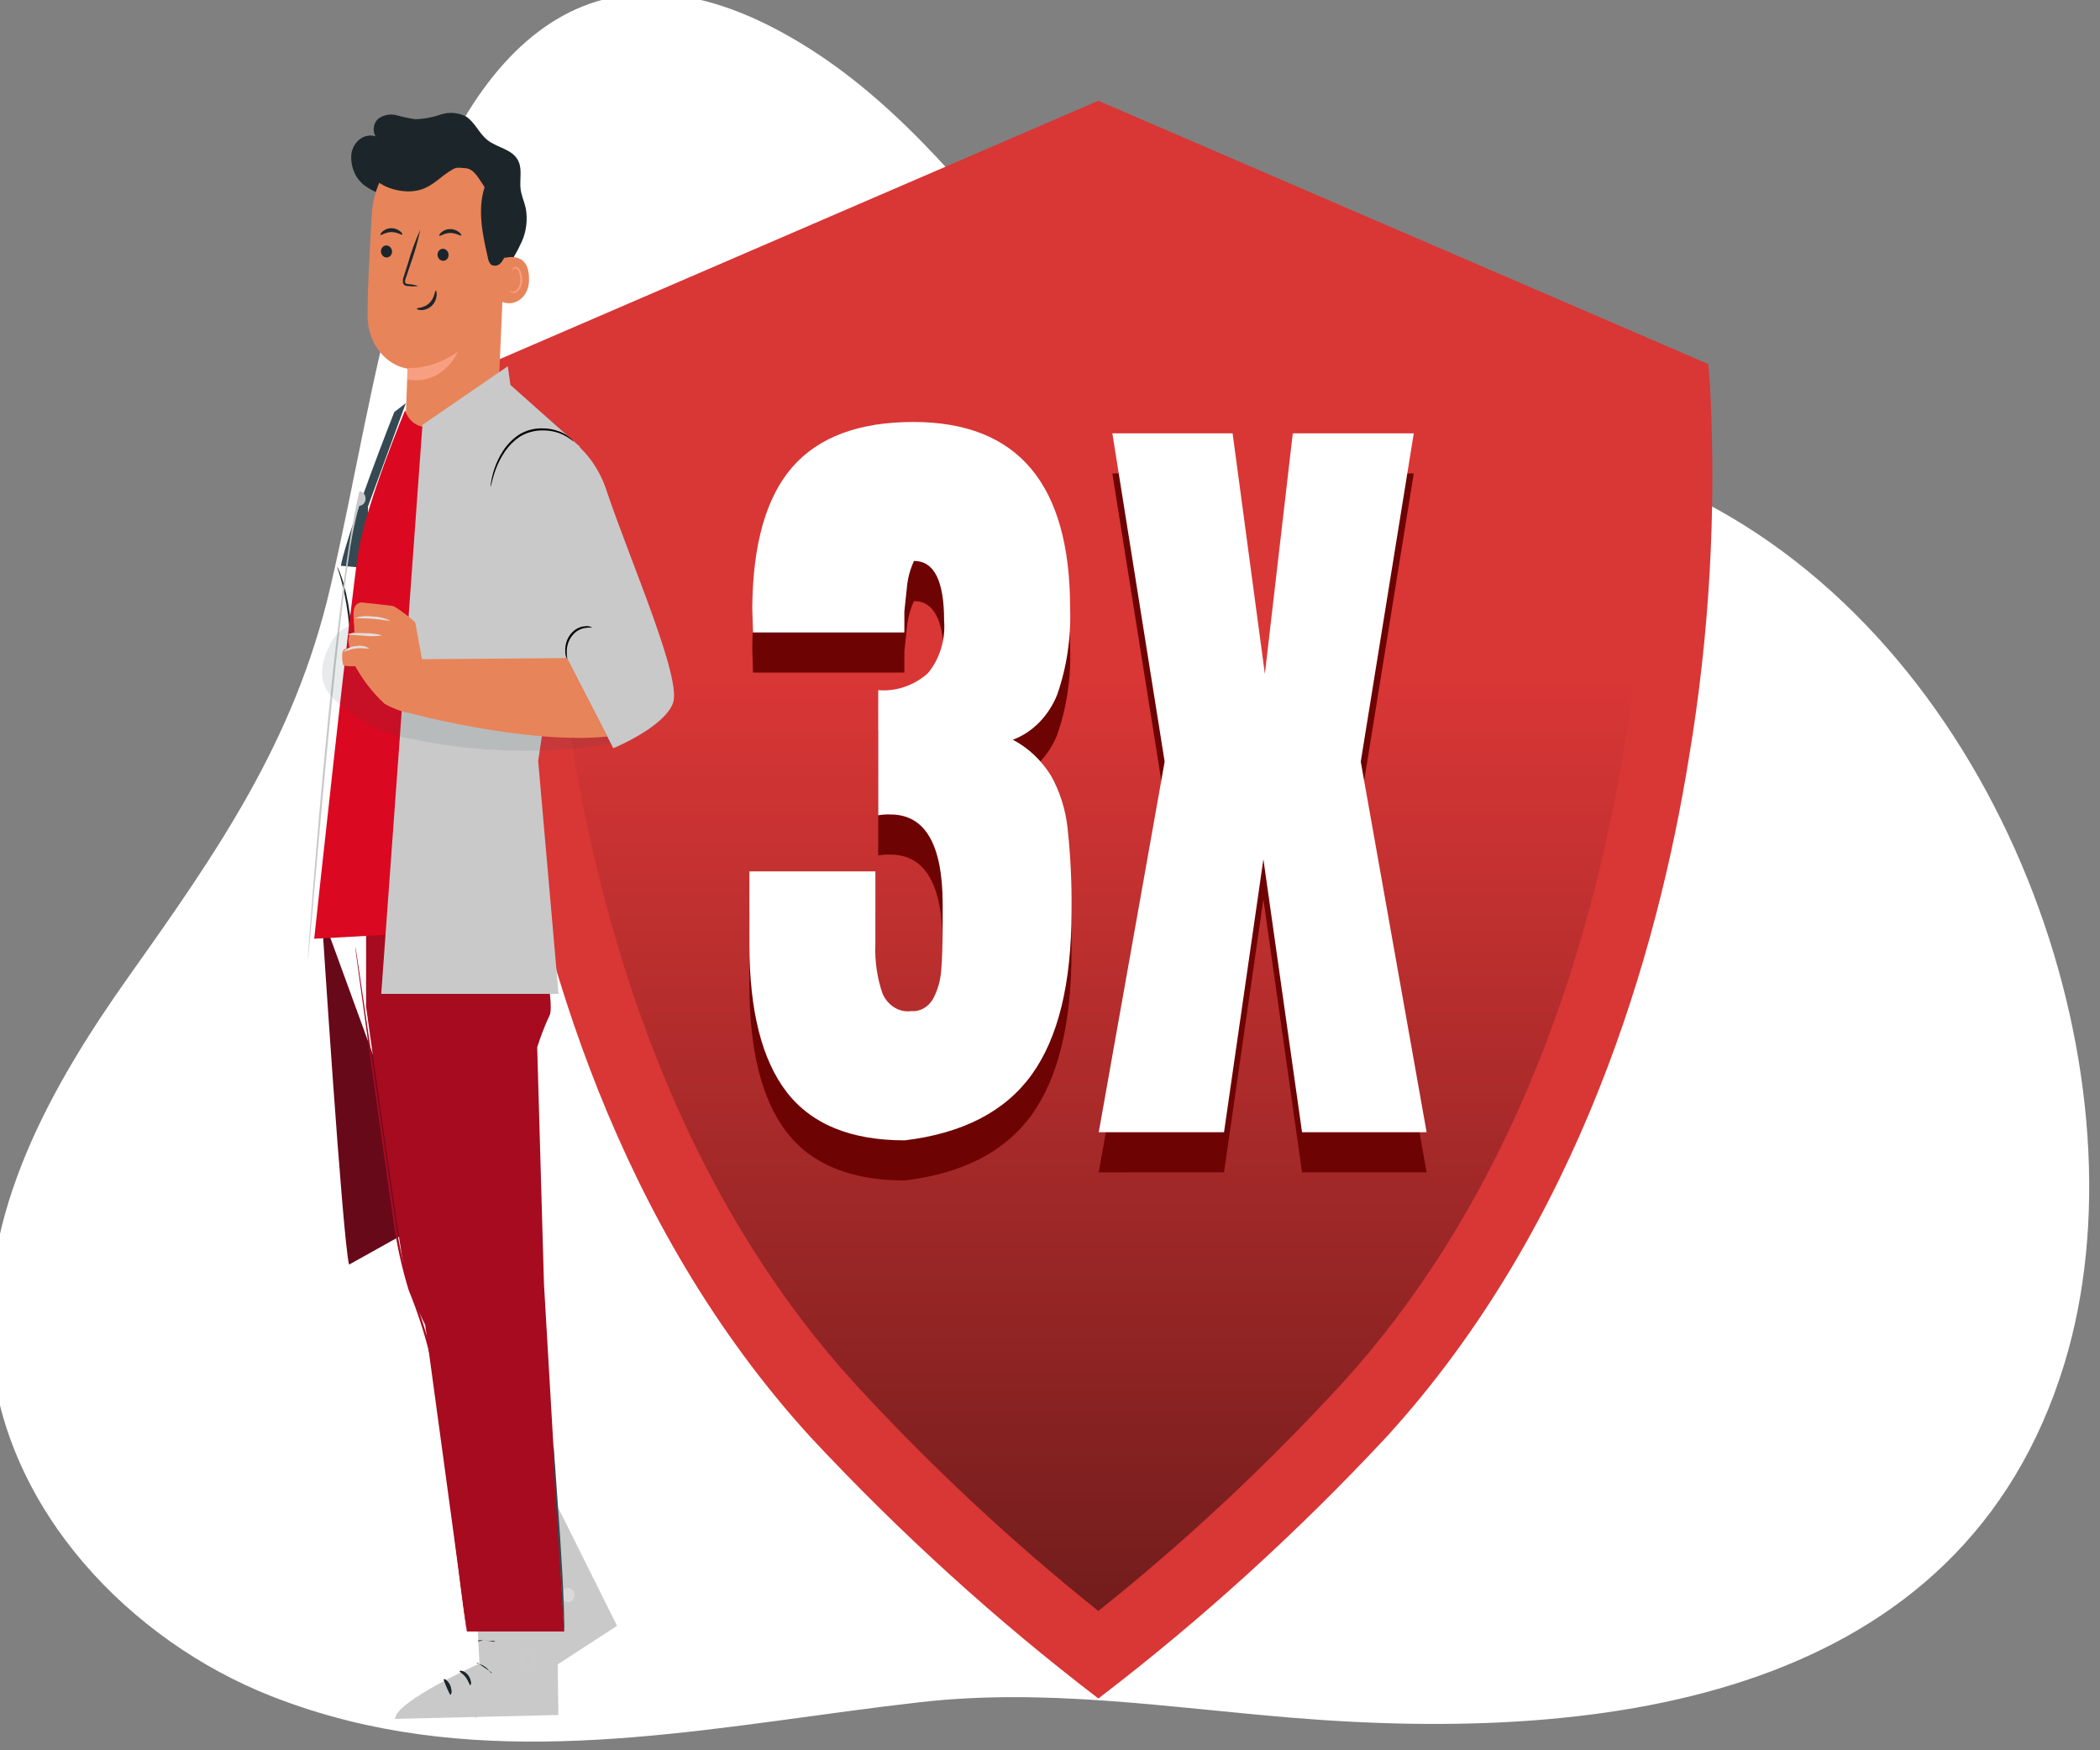 <?xml version="1.0" standalone="no"?>
<!DOCTYPE svg PUBLIC "-//W3C//DTD SVG 1.0//EN" "http://www.w3.org/TR/2001/REC-SVG-20010904/DTD/svg10.dtd">
<svg xmlns="http://www.w3.org/2000/svg" xmlns:xlink="http://www.w3.org/1999/xlink" id="body_1" width="78" height="65">

<rect width="100%" height="100%" fill="#808080" stroke="none"/>

<defs>
    <linearGradient transform="matrix(1 0 0 1 0 0)"  id="1" x1="0.5" y1="0.359" x2="0.5" y2="1">
        <stop stop-color="#D93636" offset="0%"/>
        <stop stop-color="#6D1B1B" offset="100%"/>
    </linearGradient>
    <linearGradient transform="matrix(1 0 0 1 0 0)"  id="220" x1="-460.691" y1="0" x2="-361.994" y2="0">
        <stop stop-color="#790808" offset="0%"/>
        <stop stop-color="#D93636" offset="100%"/>
    </linearGradient>
</defs>

<g transform="matrix(0.609 0 0 0.607 0 0)">
	<g transform="matrix(0.764 0 0 0.87 1607.573 -743.737)">
	</g>
    <path transform="matrix(0.764 0 0 0.87 1607.573 -743.737)"  d="M-2076.389 975.87C -2061.269 979.191 -2045.813 976.08 -2030.665 974.57C -2020.692 973.578 -2011.078 974.929 -2001.082 975.662C -1975.67 977.526 -1947.482 974.247 -1939.351 950.762C -1932.577 931.192 -1943.525 902.155 -1967.12 890.662C -1975.281 886.687 -1983.589 885.903 -1991.697 886.719C -1996.565 887.209 -2001.997 889.076 -2007.239 887.11C -2012.771 885.035 -2016.863 879.277 -2020.602 875.128C -2026.166 868.951 -2032.043 862.477 -2039.508 858.301C -2056.631 848.724 -2066.814 858.061 -2071.958 873.412C -2074.458 880.875 -2075.787 888.653 -2077.802 896.243C -2080.659 907.009 -2086.856 914.828 -2093.837 923.491C -2100.051 931.208 -2105.868 940.231 -2104.866 950.021C -2103.731 961.131 -2093.721 970.243 -2082.56 974.127C -2080.54 974.829 -2078.479 975.41 -2076.389 975.866" stroke="none" fill="#FFFFFF" fill-rule="nonzero" />
	<g transform="matrix(0.764 0 0 0.87 379.733 -32.898)">
	</g>
    <path transform="matrix(0.764 0 0 0.87 379.733 -32.898)"  d="M-409.753 153.965C -417.128 148.896 -424.077 143.233 -430.531 137.033C -459.546 109.057 -455.623 65.253 -455.623 65.253L-455.623 65.253L-409.36 47.664L-363.1 65.253C -363.1 65.253 -359.178 109.053 -388.19 137.033C -394.645 143.233 -401.595 148.895 -408.971 153.965" stroke="none" fill="url(#1)" />
	<g transform="matrix(0.764 0 0 0.87 381.254 -31.057)">
	</g>
    <path transform="matrix(0.764 0 0 0.87 381.254 -31.057)"  d="M-411.341 155.14C -419.484 149.658 -427.163 143.516 -434.3 136.777C -449.786 121.848 -456 102.557 -458.479 89C -460.12 80.405 -460.691 71.64 -460.179 62.905L-460.179 62.905L-460.035 61.296L-411.344 42.784L-362.652 61.3L-362.508 62.909C -361.994 71.642 -362.562 80.406 -364.2 89C -366.682 102.555 -372.89 121.847 -388.371 136.775C -395.512 143.515 -403.195 149.657 -411.341 155.14zM-455.121 64.955C -455.442 72.946 -455.421 109.24 -430.721 133.055C -424.671 138.844 -418.193 144.169 -411.343 148.985C -404.492 144.169 -398.013 138.844 -391.962 133.055C -367.262 109.236 -367.243 72.944 -367.562 64.955L-367.562 64.955L-411.34 48.311z" stroke="none" fill="url(#220)" />
	<g transform="matrix(0.764 0 0 0.87 -76.416 -77.024)">
	</g>
    <path transform="matrix(0.764 0 0 0.87 -76.416 -77.024)"  d="M127.746 136.708C 127.719 136.7 127.869 136.247 127.938 135.485C 128.022 134.493 128.006 133.495 127.891 132.506C 127.786 131.515 127.599 130.534 127.331 129.574C 127.123 128.836 126.914 128.408 126.939 128.397C 127.007 128.486 127.063 128.584 127.106 128.688C 127.235 128.964 127.347 129.248 127.441 129.538C 127.743 130.498 127.947 131.486 128.05 132.487C 128.168 133.488 128.168 134.498 128.05 135.499C 128.012 135.804 127.95 136.105 127.863 136.399C 127.838 136.507 127.799 136.611 127.746 136.708z" stroke="none" fill="#1C262A" fill-rule="nonzero" />
	<g transform="matrix(0.764 0 0 0.87 -75.88 -94.673)">
	</g>
    <path transform="matrix(0.764 0 0 0.87 -75.88 -94.673)"  d="M139.646 127.811C 140.162 127.196 140.607 126.525 140.974 125.811C 141.341 125.089 141.453 124.265 141.292 123.471C 141.18 123.016 140.949 122.591 140.881 122.124C 140.788 121.485 141.007 120.794 140.733 120.21C 140.302 119.294 139.019 119.239 138.196 118.644C 137.557 118.183 137.196 117.38 136.506 117.004C 135.868 116.725 135.152 116.68 134.485 116.878C 133.825 117.079 133.14 117.188 132.45 117.202C 131.963 117.137 131.479 117.046 131.002 116.928C 130.52 116.811 130.01 116.882 129.579 117.128C 129.149 117.402 129.022 117.972 129.294 118.403C 128.874 118.292 128.426 118.362 128.06 118.597C 127.694 118.832 127.444 119.209 127.369 119.637C 127.276 120.523 127.687 121.385 128.433 121.872C 129.174 122.341 130.021 122.616 130.896 122.672C 133.364 123.025 135.876 122.447 137.942 121.051" stroke="none" fill="#1C262A" fill-rule="nonzero" />
	<g transform="matrix(0.764 0 0 0.87 -75.237 -93.722)">
	</g>
    <path transform="matrix(0.764 0 0 0.87 -75.237 -93.722)"  d="M138.855 123.608L138.238 135.841C 138.186 136.839 137.726 137.772 136.965 138.42C 136.205 139.068 135.211 139.374 134.217 139.267C 132.275 139.067 130.775 138.767 130.876 136.829C 130.923 135.907 131.01 133.746 131.01 133.653C 129.232 133.384 127.896 131.89 127.826 130.093C 127.79 128.598 127.974 125.513 128.169 122.723C 128.389 119.724 130.883 117.401 133.89 117.394L133.89 117.394L134.19 117.394C 137.426 117.563 139.1 120.391 138.855 123.608z" stroke="none" fill="#E8845A" fill-rule="nonzero" />
	<g transform="matrix(0.764 0 0 0.87 -73.693 -85.4)">
	</g>
    <path transform="matrix(0.764 0 0 0.87 -73.693 -85.4)"  d="M128.983 124.044C 130.416 124.063 131.822 123.657 133.023 122.876C 132.248 124.341 130.615 125.139 128.983 124.848L128.983 124.848L128.983 124.044z" stroke="none" fill="#F89F81" fill-rule="nonzero" />
	<g transform="matrix(0.764 0 0 0.87 -74.72 -89.522)">
	</g>
    <path transform="matrix(0.764 0 0 0.87 -74.72 -89.522)"  d="M128.211 120.56C 128.214 120.8 128.404 120.995 128.644 121.004C 128.757 121.012 128.869 120.974 128.955 120.899C 129.04 120.824 129.092 120.718 129.099 120.604C 129.097 120.364 128.906 120.168 128.666 120.162C 128.553 120.153 128.44 120.19 128.355 120.265C 128.269 120.34 128.217 120.446 128.211 120.56z" stroke="none" fill="#1C262A" fill-rule="nonzero" />
	<g transform="matrix(0.764 0 0 0.87 -74.739 -90.193)">
	</g>
    <path transform="matrix(0.764 0 0 0.87 -74.739 -90.193)"  d="M128.2 120.185C 128.255 120.243 128.589 119.993 129.067 119.99C 129.545 119.987 129.895 120.226 129.947 120.168C 129.972 120.141 129.917 120.036 129.761 119.927C 129.555 119.787 129.31 119.713 129.061 119.716C 128.814 119.715 128.572 119.794 128.373 119.941C 128.223 120.056 128.176 120.16 128.2 120.185z" stroke="none" fill="#1C262A" fill-rule="nonzero" />
	<g transform="matrix(0.764 0 0 0.87 -72.528 -89.392)">
	</g>
    <path transform="matrix(0.764 0 0 0.87 -72.528 -89.392)"  d="M129.858 120.645C 129.859 120.885 130.051 121.081 130.291 121.089C 130.405 121.098 130.517 121.06 130.602 120.985C 130.687 120.909 130.739 120.803 130.744 120.689C 130.744 120.449 130.553 120.253 130.313 120.245C 130.199 120.236 130.087 120.273 130.001 120.349C 129.915 120.424 129.864 120.531 129.858 120.645z" stroke="none" fill="#1C262A" fill-rule="nonzero" />
	<g transform="matrix(0.764 0 0 0.87 -72.461 -90.158)">
	</g>
    <path transform="matrix(0.764 0 0 0.87 -72.461 -90.158)"  d="M129.916 120.208C 129.971 120.266 130.305 120.016 130.783 120.013C 131.261 120.01 131.614 120.249 131.666 120.189C 131.691 120.164 131.633 120.06 131.48 119.95C 131.271 119.808 131.024 119.735 130.772 119.739C 130.525 119.739 130.284 119.818 130.084 119.964C 129.938 120.076 129.888 120.181 129.916 120.208z" stroke="none" fill="#1C262A" fill-rule="nonzero" />
	<g transform="matrix(0.764 0 0 0.87 -73.873 -90.136)">
	</g>
    <path transform="matrix(0.764 0 0 0.87 -73.873 -90.136)"  d="M130.067 123.717C 129.815 123.64 129.554 123.595 129.291 123.583C 129.168 123.572 129.052 123.547 129.03 123.465C 129.019 123.34 129.047 123.215 129.11 123.106C 129.22 122.806 129.338 122.506 129.461 122.179C 129.786 121.393 130.048 120.582 130.245 119.754C 129.854 120.51 129.527 121.297 129.266 122.107L129.266 122.107L128.929 123.04C 128.855 123.187 128.834 123.356 128.871 123.517C 128.907 123.604 128.98 123.669 129.071 123.693C 129.138 123.712 129.207 123.721 129.277 123.72C 129.539 123.753 129.805 123.752 130.067 123.717z" stroke="none" fill="#1C262A" fill-rule="nonzero" />
	<g transform="matrix(0.764 0 0 0.87 -73.33 -87.766)">
	</g>
    <path transform="matrix(0.764 0 0 0.87 -73.33 -87.766)"  d="M130.765 121.316C 130.688 121.316 130.691 121.829 130.252 122.199C 129.813 122.569 129.259 122.514 129.252 122.586C 129.244 122.619 129.375 122.686 129.609 122.686C 129.912 122.688 130.206 122.584 130.44 122.392C 130.665 122.207 130.808 121.941 130.84 121.651C 130.858 121.442 130.8 121.313 130.765 121.316z" stroke="none" fill="#1C262A" fill-rule="nonzero" />
	<g transform="matrix(0.764 0 0 0.87 -70.038 -89.071)">
	</g>
    <path transform="matrix(0.764 0 0 0.87 -70.038 -89.071)"  d="M131.817 120.558C 131.872 120.533 133.948 119.916 133.901 122.034C 133.929 122.574 133.68 123.091 133.241 123.407C 132.802 123.723 132.232 123.795 131.729 123.597C 131.726 123.534 131.817 120.558 131.817 120.558z" stroke="none" fill="#E8845A" fill-rule="nonzero" />
	<g transform="matrix(0.764 0 0 0.87 -69.716 -88.689)">
	</g>
    <path transform="matrix(0.764 0 0 0.87 -69.716 -88.689)"  d="M131.974 122.37C 131.982 122.365 132.01 122.397 132.074 122.428C 132.16 122.468 132.258 122.473 132.348 122.442C 132.632 122.274 132.802 121.965 132.792 121.636C 132.801 121.454 132.769 121.272 132.699 121.104C 132.661 120.968 132.56 120.86 132.427 120.813C 132.339 120.79 132.246 120.831 132.205 120.913C 132.175 120.971 132.189 121.013 132.178 121.013C 132.167 121.013 132.131 120.977 132.151 120.89C 132.165 120.838 132.196 120.793 132.239 120.761C 132.298 120.718 132.373 120.7 132.445 120.712C 132.621 120.752 132.764 120.879 132.823 121.049C 132.91 121.234 132.95 121.437 132.941 121.641C 132.954 122.027 132.732 122.383 132.379 122.541C 132.263 122.573 132.139 122.549 132.042 122.478C 131.976 122.422 131.965 122.376 131.974 122.37z" stroke="none" fill="#F89F81" fill-rule="nonzero" />
	<g transform="matrix(0.764 0 0 0.87 -75.101 -94.002)">
	</g>
    <path transform="matrix(0.764 0 0 0.87 -75.101 -94.002)"  d="M127.925 120.163C 128.133 120.989 129.897 121.63 131.307 121.488C 132.607 121.356 133.2 120.668 134.107 120.141C 134.683 119.809 134.683 119.809 135.507 119.88C 136.171 119.94 136.574 120.686 136.985 121.213C 136.401 122.79 136.82 124.543 137.246 126.172C 137.275 126.358 137.363 126.529 137.498 126.66C 137.79 126.809 138.147 126.728 138.346 126.468C 138.664 126.072 138.859 125.592 138.908 125.086C 139.118 123.95 139.098 122.783 138.85 121.655C 138.599 120.519 138.02 119.481 137.185 118.671C 136.099 117.69 134.676 117.165 133.213 117.206C 131.76 117.258 130.361 117.766 129.213 118.657C 128.665 119.044 128.222 119.562 127.924 120.163" stroke="none" fill="#1C262A" fill-rule="nonzero" />
	<g transform="matrix(0.764 0 0 0.87 -71.09 -40.897)">
	</g>
    <path transform="matrix(0.764 0 0 0.87 -71.09 -40.897)"  d="M131.5 155.465L135.049 161.178C 135.049 161.178 130.433 166.705 130.987 167.824L130.987 167.824L142.309 161.34L137.144 152.212L131.5 155.465z" stroke="none" fill="#C9C9C9" fill-rule="nonzero" />
	<g transform="matrix(0.764 0 0 0.87 -67.719 -37.325)">
	</g>
    <path transform="matrix(0.764 0 0 0.87 -67.719 -37.325)"  d="M133.851 154.58C 134.116 154.519 134.384 154.668 134.471 154.926C 134.542 155.189 134.395 155.461 134.136 155.546C 133.854 155.608 133.571 155.449 133.478 155.176C 133.435 154.895 133.621 154.631 133.9 154.576" stroke="none" fill="#D9D9D8" fill-rule="nonzero" />
	<g transform="matrix(0.764 0 0 0.87 -69.204 -36.066)">
	</g>
    <path transform="matrix(0.764 0 0 0.87 -69.204 -36.066)"  d="M132.359 155.675C 132.392 155.73 132.683 155.595 133.059 155.617C 133.435 155.639 133.712 155.79 133.75 155.738C 133.788 155.686 132.318 155.631 132.359 155.675z" stroke="none" fill="#1C262A" fill-rule="nonzero" />
	<g transform="matrix(0.764 0 0 0.87 -69.643 -35.334)">
	</g>
    <path transform="matrix(0.764 0 0 0.87 -69.643 -35.334)"  d="M132.027 156.006C 132.046 156.066 132.34 156.025 132.661 156.151C 132.982 156.277 133.179 156.494 133.231 156.458C 133.289 156.439 133.141 156.093 132.737 155.942C 132.333 155.791 132 155.954 132.027 156.006z" stroke="none" fill="#1C262A" fill-rule="nonzero" />
	<g transform="matrix(0.764 0 0 0.87 -70.05 -34.671)">
	</g>
    <path transform="matrix(0.764 0 0 0.87 -70.05 -34.671)"  d="M132.7 157.051C 132.758 157.034 132.675 156.714 132.36 156.494C 132.045 156.274 131.718 156.299 131.721 156.357C 131.724 156.415 132.642 157.079 132.7 157.051z" stroke="none" fill="#1C262A" fill-rule="nonzero" />
	<g transform="matrix(0.764 0 0 0.87 -69.53 -37.049)">
	</g>
    <path transform="matrix(0.764 0 0 0.87 -69.53 -37.049)"  d="M132.12 155.415C 132.172 155.451 132.383 155.231 132.707 155.072C 133.031 154.913 133.332 154.872 133.335 154.809C 133.338 154.746 132.07 155.387 132.12 155.415z" stroke="none" fill="#1C262A" fill-rule="nonzero" />
	<g transform="matrix(0.764 0 0 0.87 -67.719 -37.325)">
	</g>
    <path transform="matrix(0.764 0 0 0.87 -67.719 -37.325)"  d="M133.851 154.58C 134.116 154.519 134.384 154.668 134.471 154.926C 134.542 155.189 134.395 155.461 134.136 155.546C 133.854 155.608 133.571 155.449 133.478 155.176C 133.435 154.895 133.621 154.631 133.9 154.576" stroke="none" fill="#D9D9D8" fill-rule="nonzero" />
	<g transform="matrix(0.764 0 0 0.87 -69.204 -36.066)">
	</g>
    <path transform="matrix(0.764 0 0 0.87 -69.204 -36.066)"  d="M132.359 155.675C 132.392 155.73 132.683 155.595 133.059 155.617C 133.435 155.639 133.712 155.79 133.75 155.738C 133.788 155.686 132.318 155.631 132.359 155.675z" stroke="none" fill="#1C262A" fill-rule="nonzero" />
	<g transform="matrix(0.764 0 0 0.87 -69.643 -35.334)">
	</g>
    <path transform="matrix(0.764 0 0 0.87 -69.643 -35.334)"  d="M132.027 156.006C 132.046 156.066 132.34 156.025 132.661 156.151C 132.982 156.277 133.179 156.494 133.231 156.458C 133.289 156.439 133.141 156.093 132.737 155.942C 132.333 155.791 132 155.954 132.027 156.006z" stroke="none" fill="#1C262A" fill-rule="nonzero" />
	<g transform="matrix(0.764 0 0 0.87 -70.05 -34.671)">
	</g>
    <path transform="matrix(0.764 0 0 0.87 -70.05 -34.671)"  d="M132.7 157.051C 132.758 157.034 132.675 156.714 132.36 156.494C 132.045 156.274 131.718 156.299 131.721 156.357C 131.724 156.415 132.642 157.079 132.7 157.051z" stroke="none" fill="#1C262A" fill-rule="nonzero" />
	<g transform="matrix(0.764 0 0 0.87 -69.53 -37.049)">
	</g>
    <path transform="matrix(0.764 0 0 0.87 -69.53 -37.049)"  d="M132.12 155.415C 132.172 155.451 132.383 155.231 132.707 155.072C 133.031 154.913 133.332 154.872 133.335 154.809C 133.338 154.746 132.07 155.387 132.12 155.415z" stroke="none" fill="#1C262A" fill-rule="nonzero" />
	<g transform="matrix(0.764 0 0 0.87 -74.176 -38.179)">
	</g>
    <path transform="matrix(0.764 0 0 0.87 -74.176 -38.179)"  d="M134.983 154.156L135.364 160.87C 135.364 160.87 128.664 163.514 128.62 164.762L128.62 164.762L141.665 164.488L141.5 154L134.983 154.156z" stroke="none" fill="#C9C9C9" fill-rule="nonzero" />
	<g transform="matrix(0.764 0 0 0.87 -69.256 -34.751)">
	</g>
    <path transform="matrix(0.764 0 0 0.87 -69.256 -34.751)"  d="M132.946 156.282C 133.207 156.357 133.37 156.614 133.327 156.882C 133.262 157.146 133.002 157.313 132.735 157.263C 132.458 157.186 132.285 156.91 132.335 156.627C 132.429 156.357 132.721 156.211 132.993 156.298" stroke="none" fill="#D9D9D8" fill-rule="nonzero" />
	<g transform="matrix(0.764 0 0 0.87 -71.006 -34.45)">
	</g>
    <path transform="matrix(0.764 0 0 0.87 -71.006 -34.45)"  d="M131 156.523C 131 156.589 131.321 156.611 131.639 156.808C 131.957 157.005 132.13 157.272 132.188 157.244C 132.246 157.216 130.986 156.466 131 156.523z" stroke="none" fill="#1C262A" fill-rule="nonzero" />
	<g transform="matrix(0.764 0 0 0.87 -71.665 -34.101)">
	</g>
    <path transform="matrix(0.764 0 0 0.87 -71.665 -34.101)"  d="M130.507 156.718C 130.493 156.781 130.773 156.883 130.995 157.149C 131.217 157.415 131.286 157.698 131.349 157.692C 131.409 157.703 131.449 157.327 131.163 157.003C 130.877 156.679 130.507 156.658 130.507 156.718z" stroke="none" fill="#1C262A" fill-rule="nonzero" />
	<g transform="matrix(0.764 0 0 0.87 -72.283 -33.774)">
	</g>
    <path transform="matrix(0.764 0 0 0.87 -72.283 -33.774)"  d="M130.573 157.995C 130.633 158.009 130.716 157.688 130.543 157.342C 130.37 156.996 130.071 156.865 130.043 156.92C 130.015 156.975 130.51 157.989 130.573 157.995z" stroke="none" fill="#1C262A" fill-rule="nonzero" />
	<g transform="matrix(0.764 0 0 0.87 -70.967 -35.401)">
	</g>
    <path transform="matrix(0.764 0 0 0.87 -70.967 -35.401)"  d="M131.033 156.077C 131.06 156.135 131.351 156.041 131.711 156.058C 132.071 156.075 132.356 156.181 132.388 156.127C 132.42 156.073 131 156.027 131.033 156.077z" stroke="none" fill="#1C262A" fill-rule="nonzero" />
	<g transform="matrix(0.764 0 0 0.87 -69.256 -34.751)">
	</g>
    <path transform="matrix(0.764 0 0 0.87 -69.256 -34.751)"  d="M132.946 156.282C 133.207 156.357 133.37 156.614 133.327 156.882C 133.262 157.146 133.002 157.313 132.735 157.263C 132.458 157.186 132.285 156.91 132.335 156.627C 132.429 156.357 132.721 156.211 132.993 156.298" stroke="none" fill="#C9C9C9" fill-rule="nonzero" />
	<g transform="matrix(0.764 0 0 0.87 -71.006 -34.45)">
	</g>
    <path transform="matrix(0.764 0 0 0.87 -71.006 -34.45)"  d="M131 156.523C 131 156.589 131.321 156.611 131.639 156.808C 131.957 157.005 132.13 157.272 132.188 157.244C 132.246 157.216 130.986 156.466 131 156.523z" stroke="none" fill="#1C262A" fill-rule="nonzero" />
	<g transform="matrix(0.764 0 0 0.87 -71.665 -34.101)">
	</g>
    <path transform="matrix(0.764 0 0 0.87 -71.665 -34.101)"  d="M130.507 156.718C 130.493 156.781 130.773 156.883 130.995 157.149C 131.217 157.415 131.286 157.698 131.349 157.692C 131.409 157.703 131.449 157.327 131.163 157.003C 130.877 156.679 130.507 156.658 130.507 156.718z" stroke="none" fill="#1C262A" fill-rule="nonzero" />
	<g transform="matrix(0.764 0 0 0.87 -72.283 -33.774)">
	</g>
    <path transform="matrix(0.764 0 0 0.87 -72.283 -33.774)"  d="M130.573 157.995C 130.633 158.009 130.716 157.688 130.543 157.342C 130.37 156.996 130.071 156.865 130.043 156.92C 130.015 156.975 130.51 157.989 130.573 157.995z" stroke="none" fill="#1C262A" fill-rule="nonzero" />
	<g transform="matrix(0.764 0 0 0.87 -70.967 -35.401)">
	</g>
    <path transform="matrix(0.764 0 0 0.87 -70.967 -35.401)"  d="M131.033 156.077C 131.06 156.135 131.351 156.041 131.711 156.058C 132.071 156.075 132.356 156.181 132.388 156.127C 132.42 156.073 131 156.027 131.033 156.077z" stroke="none" fill="#1C262A" fill-rule="nonzero" />
	<g transform="matrix(0.764 0 0 0.87 -77.005 -63.306)">
	</g>
    <path transform="matrix(0.764 0 0 0.87 -77.005 -63.306)"  d="M126.495 137.44C 126.495 137.44 128.119 159.72 128.656 161.697L128.656 161.697L135.321 158.425L126.484 137.072L126.484 138.666L126.495 137.44z" stroke="none" fill="#670919" fill-rule="nonzero" />
	<g transform="matrix(0.764 0 0 0.87 -75.298 -63.55)">
	</g>
    <path transform="matrix(0.764 0 0 0.87 -75.298 -63.55)"  d="M141.982 140.219C 141.982 140.219 142.791 143.905 142.432 144.446C 142.049 145.17 141.718 145.921 141.442 146.692L141.442 146.692L141.982 163.324L143.6 187.776L135.832 187.776L132.5 166.213C 131.822 165.051 131.279 163.815 130.882 162.529C 130.432 160.82 127.782 143.829 127.782 143.829L127.782 143.829L127.782 137.279L141.982 140.219z" stroke="none" fill="#A60B20" fill-rule="nonzero" />
	<g transform="matrix(0.764 0 0 0.87 -75.714 -62.245)">
	</g>
    <path transform="matrix(0.764 0 0 0.87 -75.714 -62.245)"  d="M127.466 138.139C 127.465 138.181 127.469 138.224 127.477 138.265L127.477 138.265L127.529 138.633L127.743 140.048C 127.935 141.282 128.212 143.057 128.555 145.243C 128.898 147.429 129.323 150.048 129.784 152.943C 130.02 154.391 130.253 155.913 130.524 157.491C 130.784 159.124 131.189 160.73 131.734 162.291C 132.429 163.781 132.998 165.328 133.434 166.913C 133.769 168.471 134.002 169.996 134.234 171.444C 134.673 174.344 135.027 176.965 135.328 179.165C 135.629 181.365 135.871 183.145 136.055 184.374C 136.148 184.988 136.222 185.463 136.28 185.786L136.28 185.786L136.349 186.151C 136.355 186.193 136.365 186.234 136.379 186.274C 136.377 186.232 136.373 186.19 136.365 186.148L136.365 186.148L136.313 185.781C 136.266 185.449 136.2 184.972 136.118 184.366C 135.956 183.126 135.726 181.346 135.441 179.152C 135.156 176.958 134.813 174.327 134.38 171.423C 134.158 169.972 133.927 168.447 133.593 166.878C 133.157 165.285 132.587 163.731 131.887 162.235C 131.346 160.683 130.945 159.086 130.687 157.463C 130.413 155.891 130.177 154.363 129.938 152.918C 129.463 150.024 129.038 147.418 128.676 145.218C 128.314 143.018 128.015 141.266 127.809 140.031L127.809 140.031L127.568 138.624L127.5 138.256C 127.491 138.216 127.48 138.177 127.466 138.139z" stroke="none" fill="#A60B20" fill-rule="nonzero" />
	<g transform="matrix(0.764 0 0 0.87 -68.045 -42.884)">
	</g>
    <path transform="matrix(0.764 0 0 0.87 -68.045 -42.884)"  d="M133.233 150.9C 133.22 151.071 133.22 151.242 133.233 151.413C 133.244 151.745 133.266 152.222 133.299 152.813C 133.368 153.995 133.483 155.624 133.62 157.424C 133.757 159.224 133.875 160.855 133.952 162.035C 133.988 162.603 134.021 163.075 134.042 163.435C 134.045 163.607 134.063 163.779 134.097 163.948C 134.114 163.777 134.117 163.606 134.105 163.435C 134.105 163.103 134.089 162.623 134.064 162.035C 134.017 160.85 133.919 159.218 133.781 157.419C 133.643 155.62 133.509 154.019 133.413 152.811C 133.364 152.243 133.325 151.772 133.295 151.411C 133.288 151.239 133.267 151.068 133.233 150.9z" stroke="none" fill="#344952" fill-rule="nonzero" />
	<g transform="matrix(0.764 0 0 0.87 -77.847 -83.392)">
	</g>
    <path transform="matrix(0.764 0 0 0.87 -77.847 -83.392)"  d="M134.293 124.2L133.369 124.831C 133.369 124.831 129.713 132.98 129.098 135.638L129.098 135.638L131.265 135.814L131.271 131.464L134.293 124.2z" stroke="none" fill="#344952" fill-rule="nonzero" />
	<g transform="matrix(0.764 0 0 0.87 -77.306 -84.097)">
	</g>
    <path transform="matrix(0.764 0 0 0.87 -77.306 -84.097)"  d="M133.523 125.518C 133.523 125.518 130.555 131.772 129.837 135.252C 129.286 137.934 126.269 162.68 126.269 162.68L126.269 162.68L134.969 162.258L140.169 131.714L141.285 123.735C 141.285 123.735 136.153 126.856 134.977 126.678C 134.311 126.6 133.747 126.15 133.523 125.518z" stroke="none" fill="#DA0820" fill-rule="nonzero" />
	<g transform="matrix(0.764 0 0 0.87 -74.709 -84.825)">
	</g>
    <path transform="matrix(0.764 0 0 0.87 -74.709 -84.825)"  d="M144.071 128.91L138.534 124.572L138.323 123.255L131.511 127.378L128.22 167.394L142.377 167.394L140.75 151.013L143.75 133.424L144.071 128.91z" stroke="none" fill="#C9C9C9" fill-rule="nonzero" />
	<g transform="matrix(0.764 0 0 0.87 -73.103 -84.097)">
	</g>
    <path transform="matrix(0.764 0 0 0.87 -73.103 -84.097)"  d="M129.428 126.473C 129.447 126.604 129.481 126.733 129.528 126.857L129.528 126.857L129.857 127.88L129.969 128.217C 129.996 128.358 130.066 128.487 130.169 128.587C 130.322 128.665 130.508 128.633 130.627 128.51L130.627 128.51L130.973 128.238L132.501 127.02C 133.579 126.151 134.542 125.344 135.222 124.741C 135.562 124.441 135.834 124.192 136.022 124.017C 136.124 123.933 136.217 123.839 136.299 123.735C 136.185 123.802 136.078 123.881 135.981 123.971L135.981 123.971L135.153 124.657C 134.453 125.236 133.483 126.026 132.405 126.895C 131.867 127.328 131.355 127.743 130.885 128.124C 130.655 128.286 130.422 128.582 130.249 128.478C 130.17 128.426 130.137 128.292 130.093 128.178L130.093 128.178L129.97 127.843C 129.822 127.443 129.696 127.105 129.594 126.836C 129.551 126.71 129.496 126.588 129.428 126.473z" stroke="none" fill="#C9C9C9" fill-rule="nonzero" />
	<g transform="matrix(0.764 0 0 0.87 -77.735 -79.398)">
	</g>
    <path transform="matrix(0.764 0 0 0.87 -77.735 -79.398)"  d="M130.392 126.832C 130.39 126.862 130.385 126.892 130.375 126.92L130.375 126.92L130.309 127.172C 130.254 127.394 130.15 127.712 130.051 128.135C 129.952 128.558 129.834 129.073 129.716 129.679C 129.198 132.734 128.641 136.979 128.116 141.684C 127.591 146.389 127.162 150.653 126.852 153.739C 126.696 155.272 126.569 156.517 126.482 157.392L126.482 157.392L126.372 158.385L126.342 158.643C 126.34 158.673 126.335 158.702 126.326 158.731C 126.322 158.701 126.322 158.67 126.326 158.64L126.326 158.64L126.342 158.382L126.419 157.382C 126.496 156.504 126.603 155.259 126.737 153.723C 127.019 150.632 127.423 146.367 127.957 141.66C 128.491 136.953 129.057 132.71 129.608 129.655C 129.734 128.887 129.888 128.201 130.008 127.598C 130.128 126.995 130.271 126.482 130.37 126.057L130.37 126.057L130.45 125.81C 130.732 125.826 130.948 126.068 130.932 126.35C 130.916 126.632 130.674 126.848 130.392 126.832z" stroke="none" fill="#C9C9C9" fill-rule="nonzero" />
	<g transform="matrix(0.764 0 0 0.87 -77.004 -74.804)">
	</g>
    <path transform="matrix(0.764 0 0 0.87 -77.004 -74.804)"  d="M128.807 136.1C 130.298 137.099 132 137.737 133.78 137.965C 139.21 138.976 144.775 139.044 150.228 138.165C 148.779 137.145 147.131 136.443 145.392 136.105C 142.586 135.354 139.78 134.604 136.974 133.856C 135.711 133.492 134.428 133.201 133.131 132.987C 131.751 132.787 131.222 130.532 129.938 129.959C 128.786 129.724 127.622 130.301 127.11 131.359C 125.31 134.4 127.948 135.445 128.807 136.1z" stroke="none" fill="#344952" fill-rule="nonzero" fill-opacity="0.11" />
	<g transform="matrix(0.764 0 0 0.87 -70.864 -82.397)">
	</g>
    <path transform="matrix(0.764 0 0 0.87 -70.864 -82.397)"  d="M131.54 128.649C 131.711 127.226 132.576 125.981 133.851 125.326C 135.125 124.671 136.642 124.691 137.898 125.38C 139.452 126.248 140.634 127.655 141.222 129.335C 143.216 134.494 147.222 142.476 146.469 144.179C 145.716 145.882 141.713 147.325 141.713 147.325L141.713 147.325L138 140.983L136.768 141.172L131.107 131.512C 131.107 131.512 131.348 130.344 131.54 128.649z" stroke="none" fill="#C9C9C9" fill-rule="nonzero" />
	<g transform="matrix(0.764 0 0 0.87 -67.579 -74.717)">
	</g>
    <path transform="matrix(0.764 0 0 0.87 -67.579 -74.717)"  d="M135.715 130.011C 135.551 129.925 135.363 129.893 135.18 129.921C 134.727 129.941 134.301 130.144 134 130.483C 133.698 130.822 133.547 131.269 133.58 131.721C 133.574 131.907 133.628 132.089 133.734 132.242C 133.759 132.234 133.69 132.042 133.696 131.718C 133.694 130.859 134.337 130.135 135.191 130.037C 135.506 129.991 135.709 130.038 135.715 130.011z" stroke="none" fill="#030504" fill-rule="nonzero" />
	<g transform="matrix(0.764 0 0 0.87 -70.471 -82.411)">
	</g>
    <path transform="matrix(0.764 0 0 0.87 -70.471 -82.411)"  d="M131.408 128.955C 131.438 128.963 131.508 128.455 131.822 127.712C 132.007 127.278 132.247 126.868 132.535 126.494C 132.886 126.04 133.327 125.663 133.83 125.386C 134.345 125.131 134.912 124.997 135.487 124.994C 135.957 124.98 136.426 125.043 136.875 125.181C 137.29 125.318 137.68 125.52 138.03 125.781C 138.03 125.776 138.014 125.751 137.97 125.707C 137.909 125.642 137.842 125.583 137.77 125.531C 137.512 125.331 137.222 125.176 136.912 125.073C 136.452 124.917 135.969 124.841 135.483 124.848C 134.883 124.843 134.291 124.98 133.755 125.248C 133.231 125.535 132.774 125.93 132.416 126.408C 132.125 126.795 131.889 127.22 131.716 127.672C 131.596 127.974 131.506 128.286 131.447 128.605C 131.416 128.719 131.403 128.837 131.408 128.955z" stroke="none" fill="#030504" fill-rule="nonzero" />
	<g transform="matrix(0.764 0 0 0.87 -73.585 -73.477)">
	</g>
    <path transform="matrix(0.764 0 0 0.87 -73.585 -73.477)"  d="M141.566 130.735L129.621 130.815L129.064 134.615C 129.064 134.615 138.364 136.823 144.797 136.252L144.797 136.252L141.566 130.735z" stroke="none" fill="#E8845A" fill-rule="nonzero" />
	<g transform="matrix(0.764 0 0 0.87 -76.26 -75.642)">
	</g>
    <path transform="matrix(0.764 0 0 0.87 -76.26 -75.642)"  d="M128.644 129.308C 128.644 129.308 130.921 129.508 131.255 129.577C 131.86 129.9 132.432 130.281 132.964 130.715L132.964 130.715L133.609 133.79L132.567 137.106C 131.855 136.988 131.166 136.763 130.521 136.44C 129.6 135.693 128.808 134.799 128.176 133.796C 128.176 133.796 127.276 133.829 127.205 133.696C 127.205 133.696 126.972 132.824 127.305 132.591L127.305 132.591L127.741 132.522C 127.741 132.522 127.341 131.422 128.108 131.422C 128.109 130.482 127.742 129.442 128.644 129.308z" stroke="none" fill="#E8845A" fill-rule="nonzero" />
	<g transform="matrix(0.764 0 0 0.87 -75.722 -75.103)">
	</g>
    <path transform="matrix(0.764 0 0 0.87 -75.722 -75.103)"  d="M127.459 129.774C 127.465 129.823 128.093 129.785 128.866 129.84C 129.639 129.895 130.257 130.018 130.266 129.972C 129.826 129.786 129.353 129.686 128.875 129.679C 128.401 129.621 127.921 129.653 127.459 129.774z" stroke="none" fill="#DFDFDE" fill-rule="nonzero" />
	<g transform="matrix(0.764 0 0 0.87 -76.008 -74.454)">
	</g>
    <path transform="matrix(0.764 0 0 0.87 -76.008 -74.454)"  d="M127.244 130.2C 127.375 130.229 127.51 130.239 127.644 130.23L127.644 130.23L128.615 130.288C 129.076 130.339 129.542 130.33 130 130.26C 129.55 130.15 129.089 130.099 128.626 130.109C 128.299 130.088 127.971 130.088 127.644 130.109C 127.392 130.128 127.239 130.18 127.244 130.2z" stroke="none" fill="#DFDFDE" fill-rule="nonzero" />
	<g transform="matrix(0.764 0 0 0.87 -76.164 -73.948)">
	</g>
    <path transform="matrix(0.764 0 0 0.87 -76.164 -73.948)"  d="M129.176 130.6C 128.854 130.426 128.483 130.368 128.123 130.435C 127.756 130.445 127.404 130.58 127.123 130.816C 127.145 130.86 127.57 130.649 128.135 130.594C 128.7 130.539 129.163 130.65 129.176 130.6z" stroke="none" fill="#DFDFDE" fill-rule="nonzero" />
	<g transform="matrix(0.764 0 0 0.87 44.98 66.371)">
	</g>
    <path transform="matrix(0.764 0 0 0.87 44.98 66.371)"  d="M13.351 6.726C 9.046 6.726 5.903 5.593 3.922 3.326C 1.941 1.059 0.951 -2.398 0.95 -7.047L0.95 -7.047L0.95 -12.19L11.008 -12.19L11.008 -7.047C 10.953 -5.867 11.148 -4.689 11.579 -3.59C 12.008 -2.741 12.921 -2.25 13.865 -2.361C 14.559 -2.308 15.227 -2.636 15.608 -3.218C 15.984 -3.833 16.209 -4.528 16.265 -5.247C 16.341 -6.028 16.379 -7.162 16.379 -8.647L16.379 -8.647L16.379 -9.847C 16.379 -14.076 14.988 -16.19 12.207 -16.19C 11.882 -16.202 11.556 -16.183 11.235 -16.133L11.235 -16.133L11.235 -24.933C 12.649 -24.826 14.052 -25.243 15.178 -26.105C 16.138 -27.103 16.617 -28.469 16.492 -29.848C 16.492 -32.629 15.692 -34.02 14.092 -34.02C 13.779 -33.435 13.584 -32.794 13.521 -32.134C 13.426 -31.372 13.359 -30.82 13.321 -30.477L13.321 -30.477L13.321 -28.991L1.236 -28.991L1.179 -30.705C 1.217 -35.2 2.284 -38.505 4.379 -40.62C 6.474 -42.735 9.694 -43.792 14.037 -43.792C 22.38 -43.792 26.552 -39.43 26.552 -30.705C 26.638 -28.627 26.287 -26.554 25.523 -24.619C 24.837 -23.113 23.552 -21.963 21.98 -21.447C 23.206 -20.884 24.26 -20.007 25.037 -18.904C 25.742 -17.788 26.191 -16.529 26.351 -15.218C 26.589 -13.284 26.694 -11.337 26.665 -9.389C 26.665 -4.322 25.608 -0.493 23.493 2.098C 21.378 4.689 17.998 6.232 13.351 6.726zM28.838 6.155L34.1 -19.905L29.924 -42.993L39.524 -42.993L42.1 -26.077L44.329 -42.993L53.987 -42.993L49.754 -19.905L55.012 6.154L45.068 6.154L41.982 -13.046L38.839 6.154z" stroke="none" fill="#6E0303" fill-rule="nonzero" />
	<g transform="matrix(0.764 0 0 0.87 44.98 63.916)">
	</g>
    <path transform="matrix(0.764 0 0 0.87 44.98 63.916)"  d="M13.351 6.726C 9.046 6.726 5.903 5.593 3.922 3.326C 1.941 1.059 0.951 -2.398 0.95 -7.047L0.95 -7.047L0.95 -12.19L11.008 -12.19L11.008 -7.047C 10.953 -5.867 11.148 -4.689 11.579 -3.59C 12.008 -2.741 12.921 -2.25 13.865 -2.361C 14.559 -2.308 15.227 -2.636 15.608 -3.218C 15.984 -3.833 16.209 -4.528 16.265 -5.247C 16.341 -6.028 16.379 -7.162 16.379 -8.647L16.379 -8.647L16.379 -9.847C 16.379 -14.076 14.988 -16.19 12.207 -16.19C 11.882 -16.202 11.556 -16.183 11.235 -16.133L11.235 -16.133L11.235 -24.933C 12.649 -24.826 14.052 -25.243 15.178 -26.105C 16.138 -27.103 16.617 -28.469 16.492 -29.848C 16.492 -32.629 15.692 -34.02 14.092 -34.02C 13.779 -33.435 13.584 -32.794 13.521 -32.134C 13.426 -31.372 13.359 -30.82 13.321 -30.477L13.321 -30.477L13.321 -28.991L1.236 -28.991L1.179 -30.705C 1.217 -35.2 2.284 -38.505 4.379 -40.62C 6.474 -42.735 9.694 -43.792 14.037 -43.792C 22.38 -43.792 26.552 -39.43 26.552 -30.705C 26.638 -28.627 26.287 -26.554 25.523 -24.619C 24.837 -23.113 23.552 -21.963 21.98 -21.447C 23.206 -20.884 24.26 -20.007 25.037 -18.904C 25.742 -17.788 26.191 -16.529 26.351 -15.218C 26.589 -13.284 26.694 -11.337 26.665 -9.389C 26.665 -4.322 25.608 -0.493 23.493 2.098C 21.378 4.689 17.998 6.232 13.351 6.726zM28.838 6.155L34.1 -19.905L29.924 -42.993L39.524 -42.993L42.1 -26.077L44.329 -42.993L53.987 -42.993L49.754 -19.905L55.012 6.154L45.068 6.154L41.982 -13.046L38.839 6.154z" stroke="none" fill="#FFFFFF" fill-rule="nonzero" />
</g>
</svg>